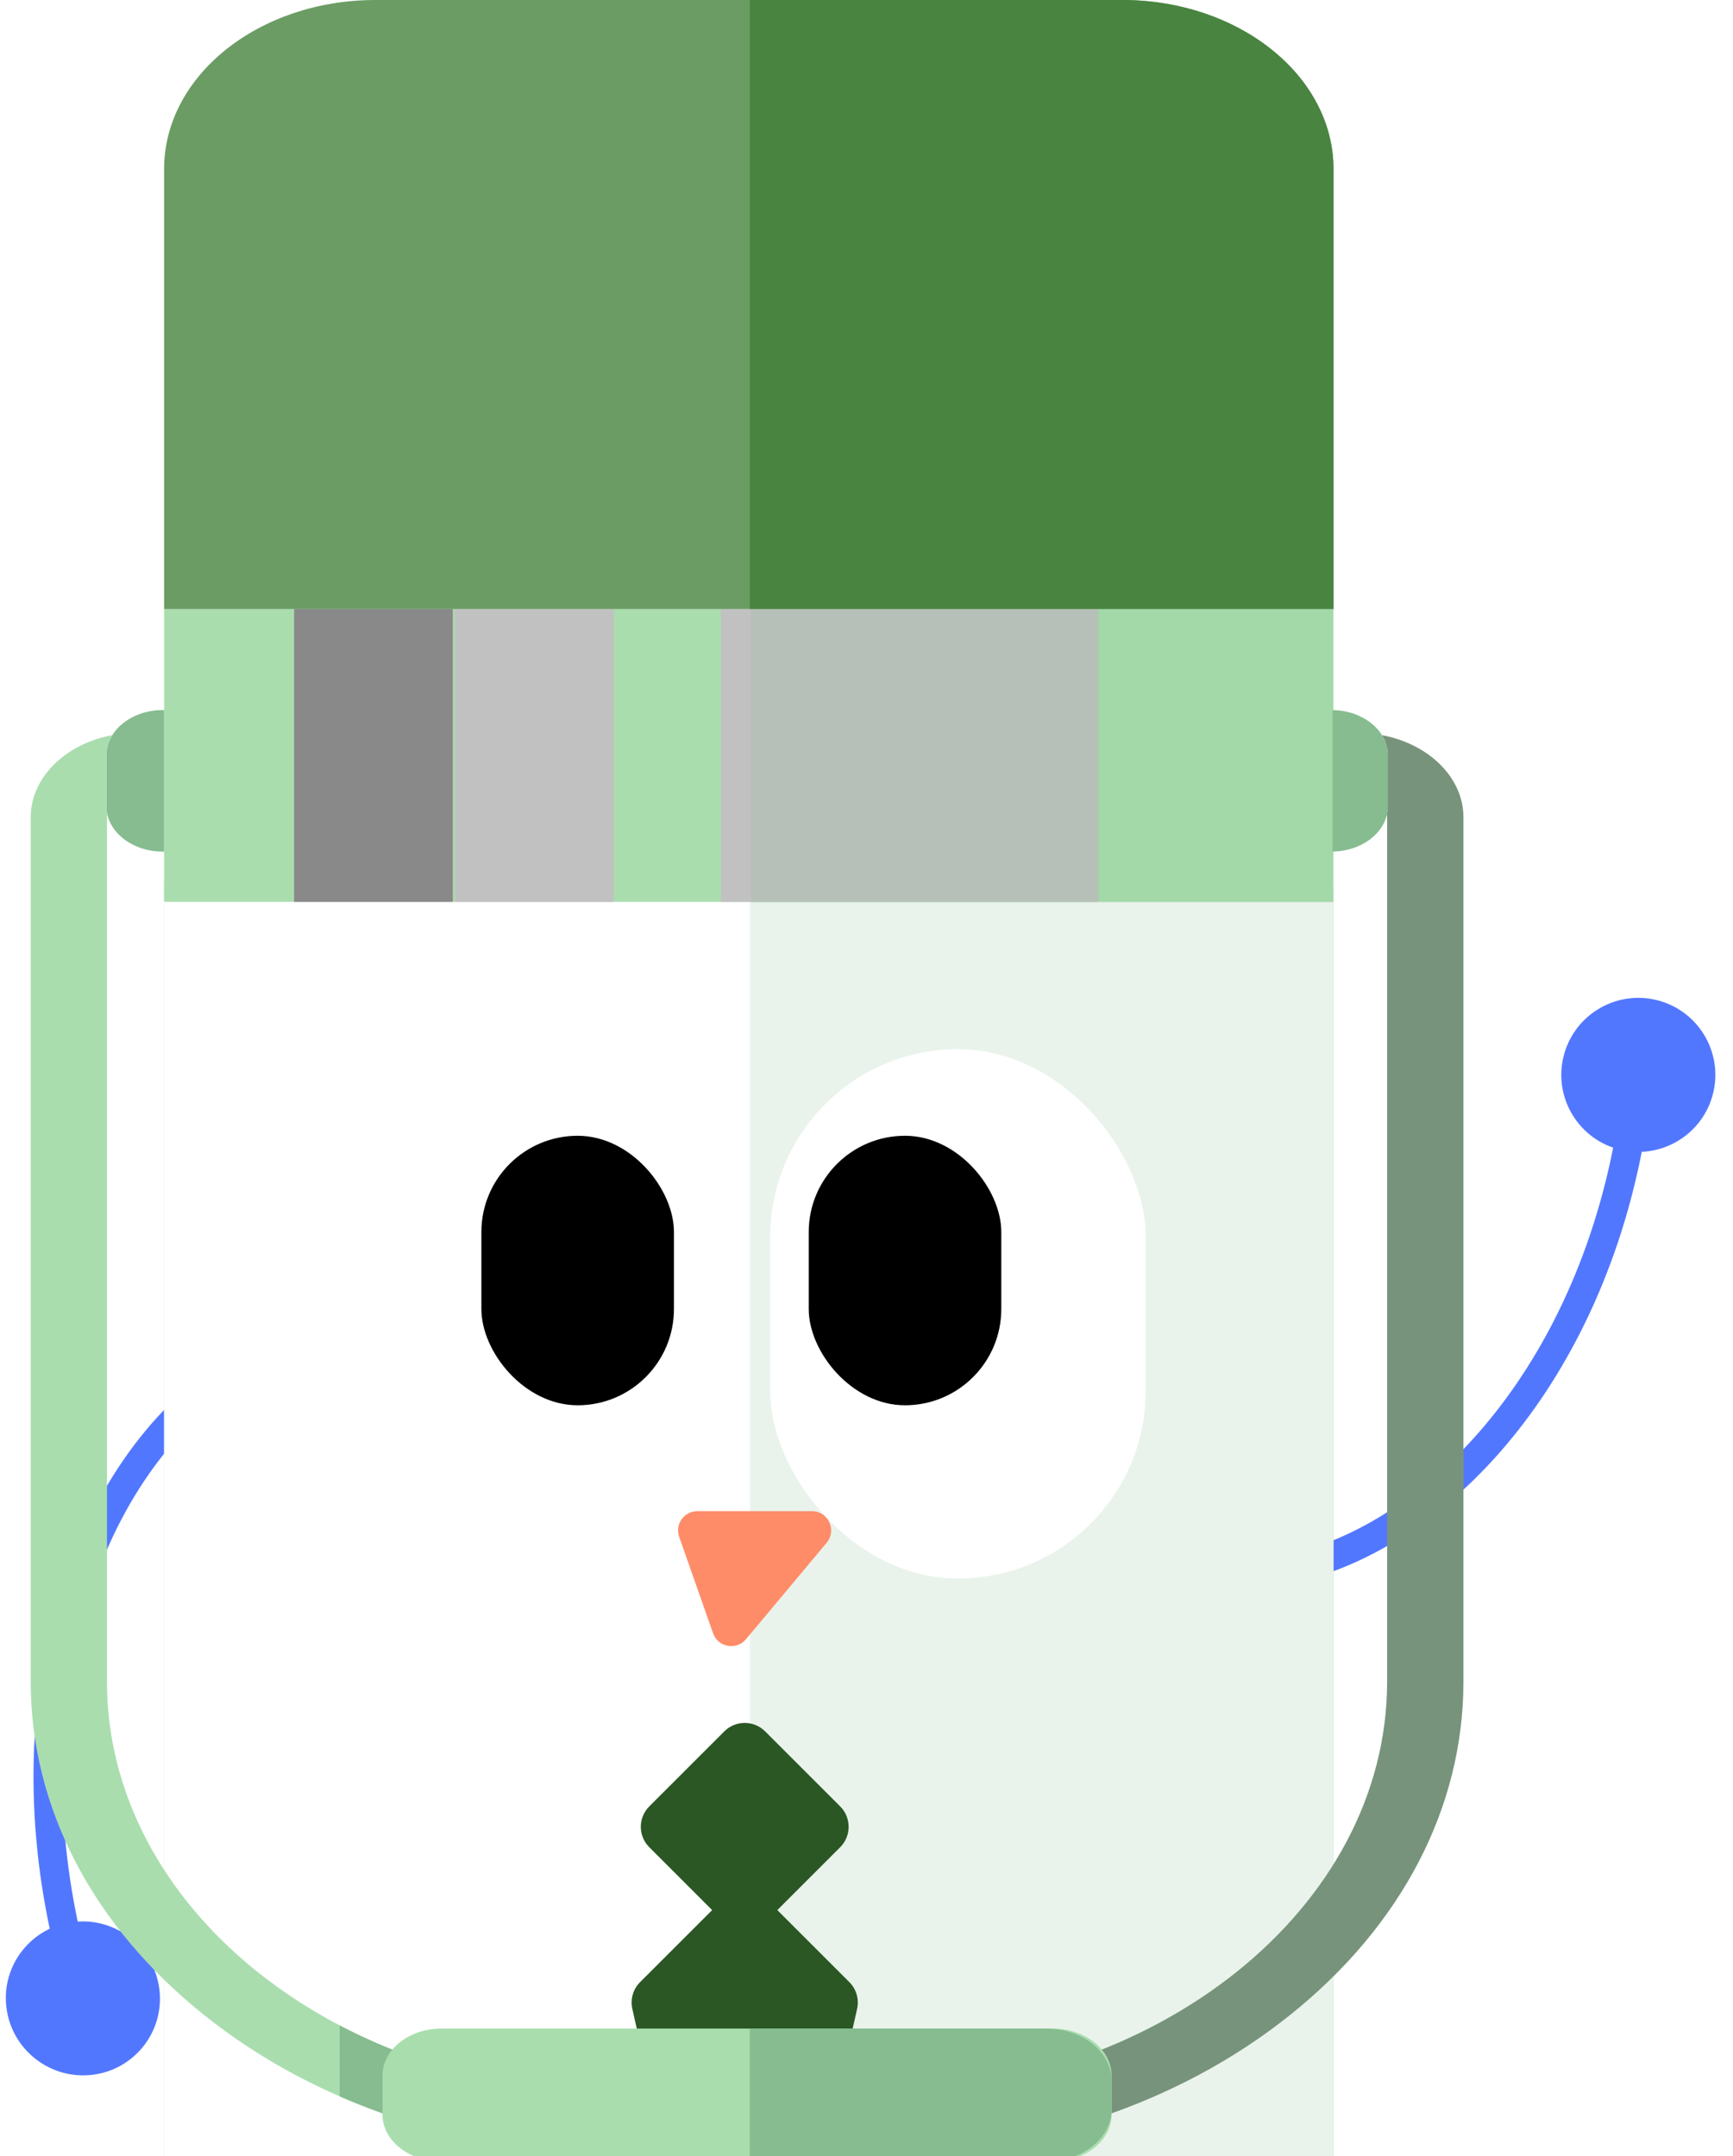 <svg width="90" height="112" viewBox="0 0 90 112" fill="none" xmlns="http://www.w3.org/2000/svg">
<path d="M68.36 80.343C67.968 80.477 67.758 80.903 67.892 81.295C68.025 81.687 68.451 81.897 68.844 81.763L68.36 80.343ZM86.171 51.986C84.045 51.386 81.835 52.622 81.234 54.748C80.633 56.873 81.869 59.084 83.995 59.685C86.121 60.286 88.331 59.05 88.932 56.924C89.533 54.798 88.297 52.587 86.171 51.986ZM68.844 81.763C77.197 78.92 84.579 69.109 85.83 55.906L84.336 55.765C83.125 68.552 76.007 77.74 68.36 80.343L68.844 81.763Z" fill="#5277FF"/>
<path d="M10.739 73.205C11.052 72.934 11.085 72.461 10.813 72.147C10.541 71.834 10.067 71.799 9.754 72.07L10.739 73.205ZM4.784 107.78C6.978 107.524 8.542 105.538 8.278 103.345C8.013 101.152 6.02 99.581 3.826 99.837C1.631 100.093 0.067 102.079 0.332 104.272C0.596 106.465 2.59 108.036 4.784 107.78ZM9.754 72.07C2.681 78.191 -0.593 90.694 3.589 104.03L5.021 103.587C0.967 90.661 4.229 78.838 10.739 73.205L9.754 72.07Z" fill="#5277FF"/>
<path d="M69.252 45.793V134.012C69.252 137.193 65.395 139.773 60.64 139.773H17.134C12.378 139.773 8.522 137.193 8.522 134.012V45.793H69.252Z" fill="#A9DDAE"/>
<path d="M69.252 45.793V124.087C69.252 128.753 63.521 132.536 56.451 132.536H21.323C14.253 132.536 8.522 128.753 8.522 124.087V45.793H69.252Z" fill="white"/>
<g opacity="0.18">
<path d="M69.252 46.37V124.614C69.252 129.28 63.521 133.062 56.451 133.062H38.941V46.37H69.252Z" fill="#86BC8F"/>
</g>
<path d="M69.252 31.636H8.522V46.848H69.252V31.636Z" fill="#A9DDAE"/>
<path d="M31.871 31.637H23.627V46.85H31.871V31.637Z" fill="#C1C1C1"/>
<path d="M23.518 31.637H15.274V46.85H23.518V31.637Z" fill="#898989"/>
<path d="M57.04 31.637H37.441V46.85H57.04V31.637Z" fill="#C1C1C1"/>
<path d="M69.252 8.785V31.636H8.522V8.785C8.522 3.932 13.436 0 19.5 0H58.273C64.338 0 69.252 3.932 69.252 8.785Z" fill="#6B9C64"/>
<path d="M69.252 8.785V31.636H38.941V0H58.273C64.338 0 69.252 3.932 69.252 8.785Z" fill="#498441"/>
<path opacity="0.17" d="M69.202 31.605H38.991V46.88H69.202V31.605Z" fill="#86BC8F"/>
<g filter="url(#filter0_d_56_22941)">
<rect x="18.5" y="52.499" width="19.5" height="27.5" rx="9.75" fill="white"/>
</g>
<rect x="25" y="58.999" width="10" height="14" rx="5" fill="black"/>
<g filter="url(#filter1_d_56_22941)">
<rect x="40" y="52.499" width="19.5" height="27.5" rx="9.75" fill="white"/>
</g>
<rect x="42" y="58.999" width="10" height="14" rx="5" fill="black"/>
<path fill-rule="evenodd" clip-rule="evenodd" d="M33.719 93.835C33.133 94.421 33.133 95.371 33.719 95.957L36.984 99.222L33.242 102.963C32.878 103.327 32.726 103.852 32.839 104.353L37.212 123.781C37.564 125.342 39.788 125.342 40.139 123.781L44.512 104.353C44.625 103.852 44.473 103.327 44.109 102.963L40.368 99.222L43.633 95.957C44.218 95.371 44.218 94.421 43.633 93.835L39.736 89.939C39.151 89.353 38.201 89.353 37.615 89.939L33.719 93.835Z" fill="#2A5724"/>
<path d="M8.522 36.886C8.499 36.886 8.476 36.885 8.453 36.885C6.845 36.885 5.529 37.937 5.529 39.224V41.897C5.529 43.184 6.845 44.237 8.453 44.237C8.476 44.237 8.499 44.236 8.522 44.235V36.886Z" fill="#86BC8F"/>
<path d="M76 42.456V87.35C76 93.873 72.805 100.023 67.001 104.667C61.198 109.31 53.513 111.868 45.36 111.868H32.235C31.971 111.868 31.706 111.865 31.442 111.859C26.553 111.759 21.849 110.738 17.641 108.898C15.086 107.782 12.714 106.364 10.593 104.667C4.79 100.023 1.595 93.873 1.595 87.35V42.456C1.595 40.379 3.408 38.638 5.834 38.187C5.639 38.5 5.529 38.852 5.529 39.223V41.897C5.529 42.031 5.544 42.161 5.571 42.289C5.561 42.343 5.555 42.399 5.555 42.456V87.35C5.555 94.815 10.368 101.396 17.641 105.213C21.63 107.308 26.36 108.57 31.442 108.689C31.705 108.695 31.97 108.698 32.235 108.698H45.36C60.071 108.698 72.039 99.122 72.039 87.35V42.456C72.039 42.401 72.034 42.347 72.025 42.295C72.054 42.162 72.07 42.025 72.07 41.885V39.212C72.07 38.846 71.964 38.499 71.774 38.19C74.193 38.644 76 40.383 76 42.456Z" fill="#A9DDAE"/>
<path d="M31.442 108.689V111.859C26.553 111.76 21.85 110.738 17.641 108.898V105.214C21.63 107.308 26.361 108.57 31.442 108.689Z" fill="#86BC8F"/>
<path opacity="0.48" d="M45.359 111.868H38.937V108.699H45.359C60.071 108.699 72.039 99.122 72.039 87.351V42.456C72.039 42.401 72.033 42.348 72.025 42.296C72.054 42.163 72.071 42.026 72.071 41.886V39.213C72.071 38.846 71.964 38.499 71.774 38.19C74.193 38.644 76 40.384 76 42.456V87.351C76 93.874 72.804 100.024 67.001 104.667C61.198 109.31 53.512 111.868 45.359 111.868Z" fill="#444444"/>
<path d="M54.679 105.377H22.915C21.236 105.377 19.863 106.476 19.863 107.819V109.841C19.863 111.184 21.236 112.283 22.915 112.283H54.679C56.358 112.283 57.731 111.184 57.731 109.841V107.819C57.731 106.475 56.358 105.377 54.679 105.377Z" fill="#A9DDAE"/>
<path d="M54.343 112.283H38.937V105.377H54.343C56.206 105.377 57.731 106.597 57.731 108.088V109.572C57.731 111.063 56.206 112.283 54.343 112.283Z" fill="#86BC8F"/>
<path d="M69.202 36.886V44.236C70.787 44.214 72.076 43.17 72.076 41.897V39.224C72.076 37.951 70.787 36.907 69.202 36.886Z" fill="#86BC8F"/>
<path d="M37.031 84.841L35.271 79.831C35.042 79.181 35.525 78.499 36.214 78.499H42.163C43.012 78.499 43.475 79.49 42.93 80.141L38.742 85.151C38.244 85.746 37.288 85.573 37.031 84.841Z" fill="#FF8C68"/>
<defs>
<filter id="filter0_d_56_22941" x="10" y="45.999" width="36.5" height="44.5" filterUnits="userSpaceOnUse" color-interpolation-filters="sRGB">
<feFlood flood-opacity="0" result="BackgroundImageFix"/>
<feColorMatrix in="SourceAlpha" type="matrix" values="0 0 0 0 0 0 0 0 0 0 0 0 0 0 0 0 0 0 127 0" result="hardAlpha"/>
<feOffset dy="2"/>
<feGaussianBlur stdDeviation="4.25"/>
<feComposite in2="hardAlpha" operator="out"/>
<feColorMatrix type="matrix" values="0 0 0 0 0 0 0 0 0 0 0 0 0 0 0 0 0 0 0.1 0"/>
<feBlend mode="normal" in2="BackgroundImageFix" result="effect1_dropShadow_56_22941"/>
<feBlend mode="normal" in="SourceGraphic" in2="effect1_dropShadow_56_22941" result="shape"/>
</filter>
<filter id="filter1_d_56_22941" x="31.5" y="45.999" width="36.5" height="44.5" filterUnits="userSpaceOnUse" color-interpolation-filters="sRGB">
<feFlood flood-opacity="0" result="BackgroundImageFix"/>
<feColorMatrix in="SourceAlpha" type="matrix" values="0 0 0 0 0 0 0 0 0 0 0 0 0 0 0 0 0 0 127 0" result="hardAlpha"/>
<feOffset dy="2"/>
<feGaussianBlur stdDeviation="4.25"/>
<feComposite in2="hardAlpha" operator="out"/>
<feColorMatrix type="matrix" values="0 0 0 0 0 0 0 0 0 0 0 0 0 0 0 0 0 0 0.1 0"/>
<feBlend mode="normal" in2="BackgroundImageFix" result="effect1_dropShadow_56_22941"/>
<feBlend mode="normal" in="SourceGraphic" in2="effect1_dropShadow_56_22941" result="shape"/>
</filter>
</defs>
</svg>
